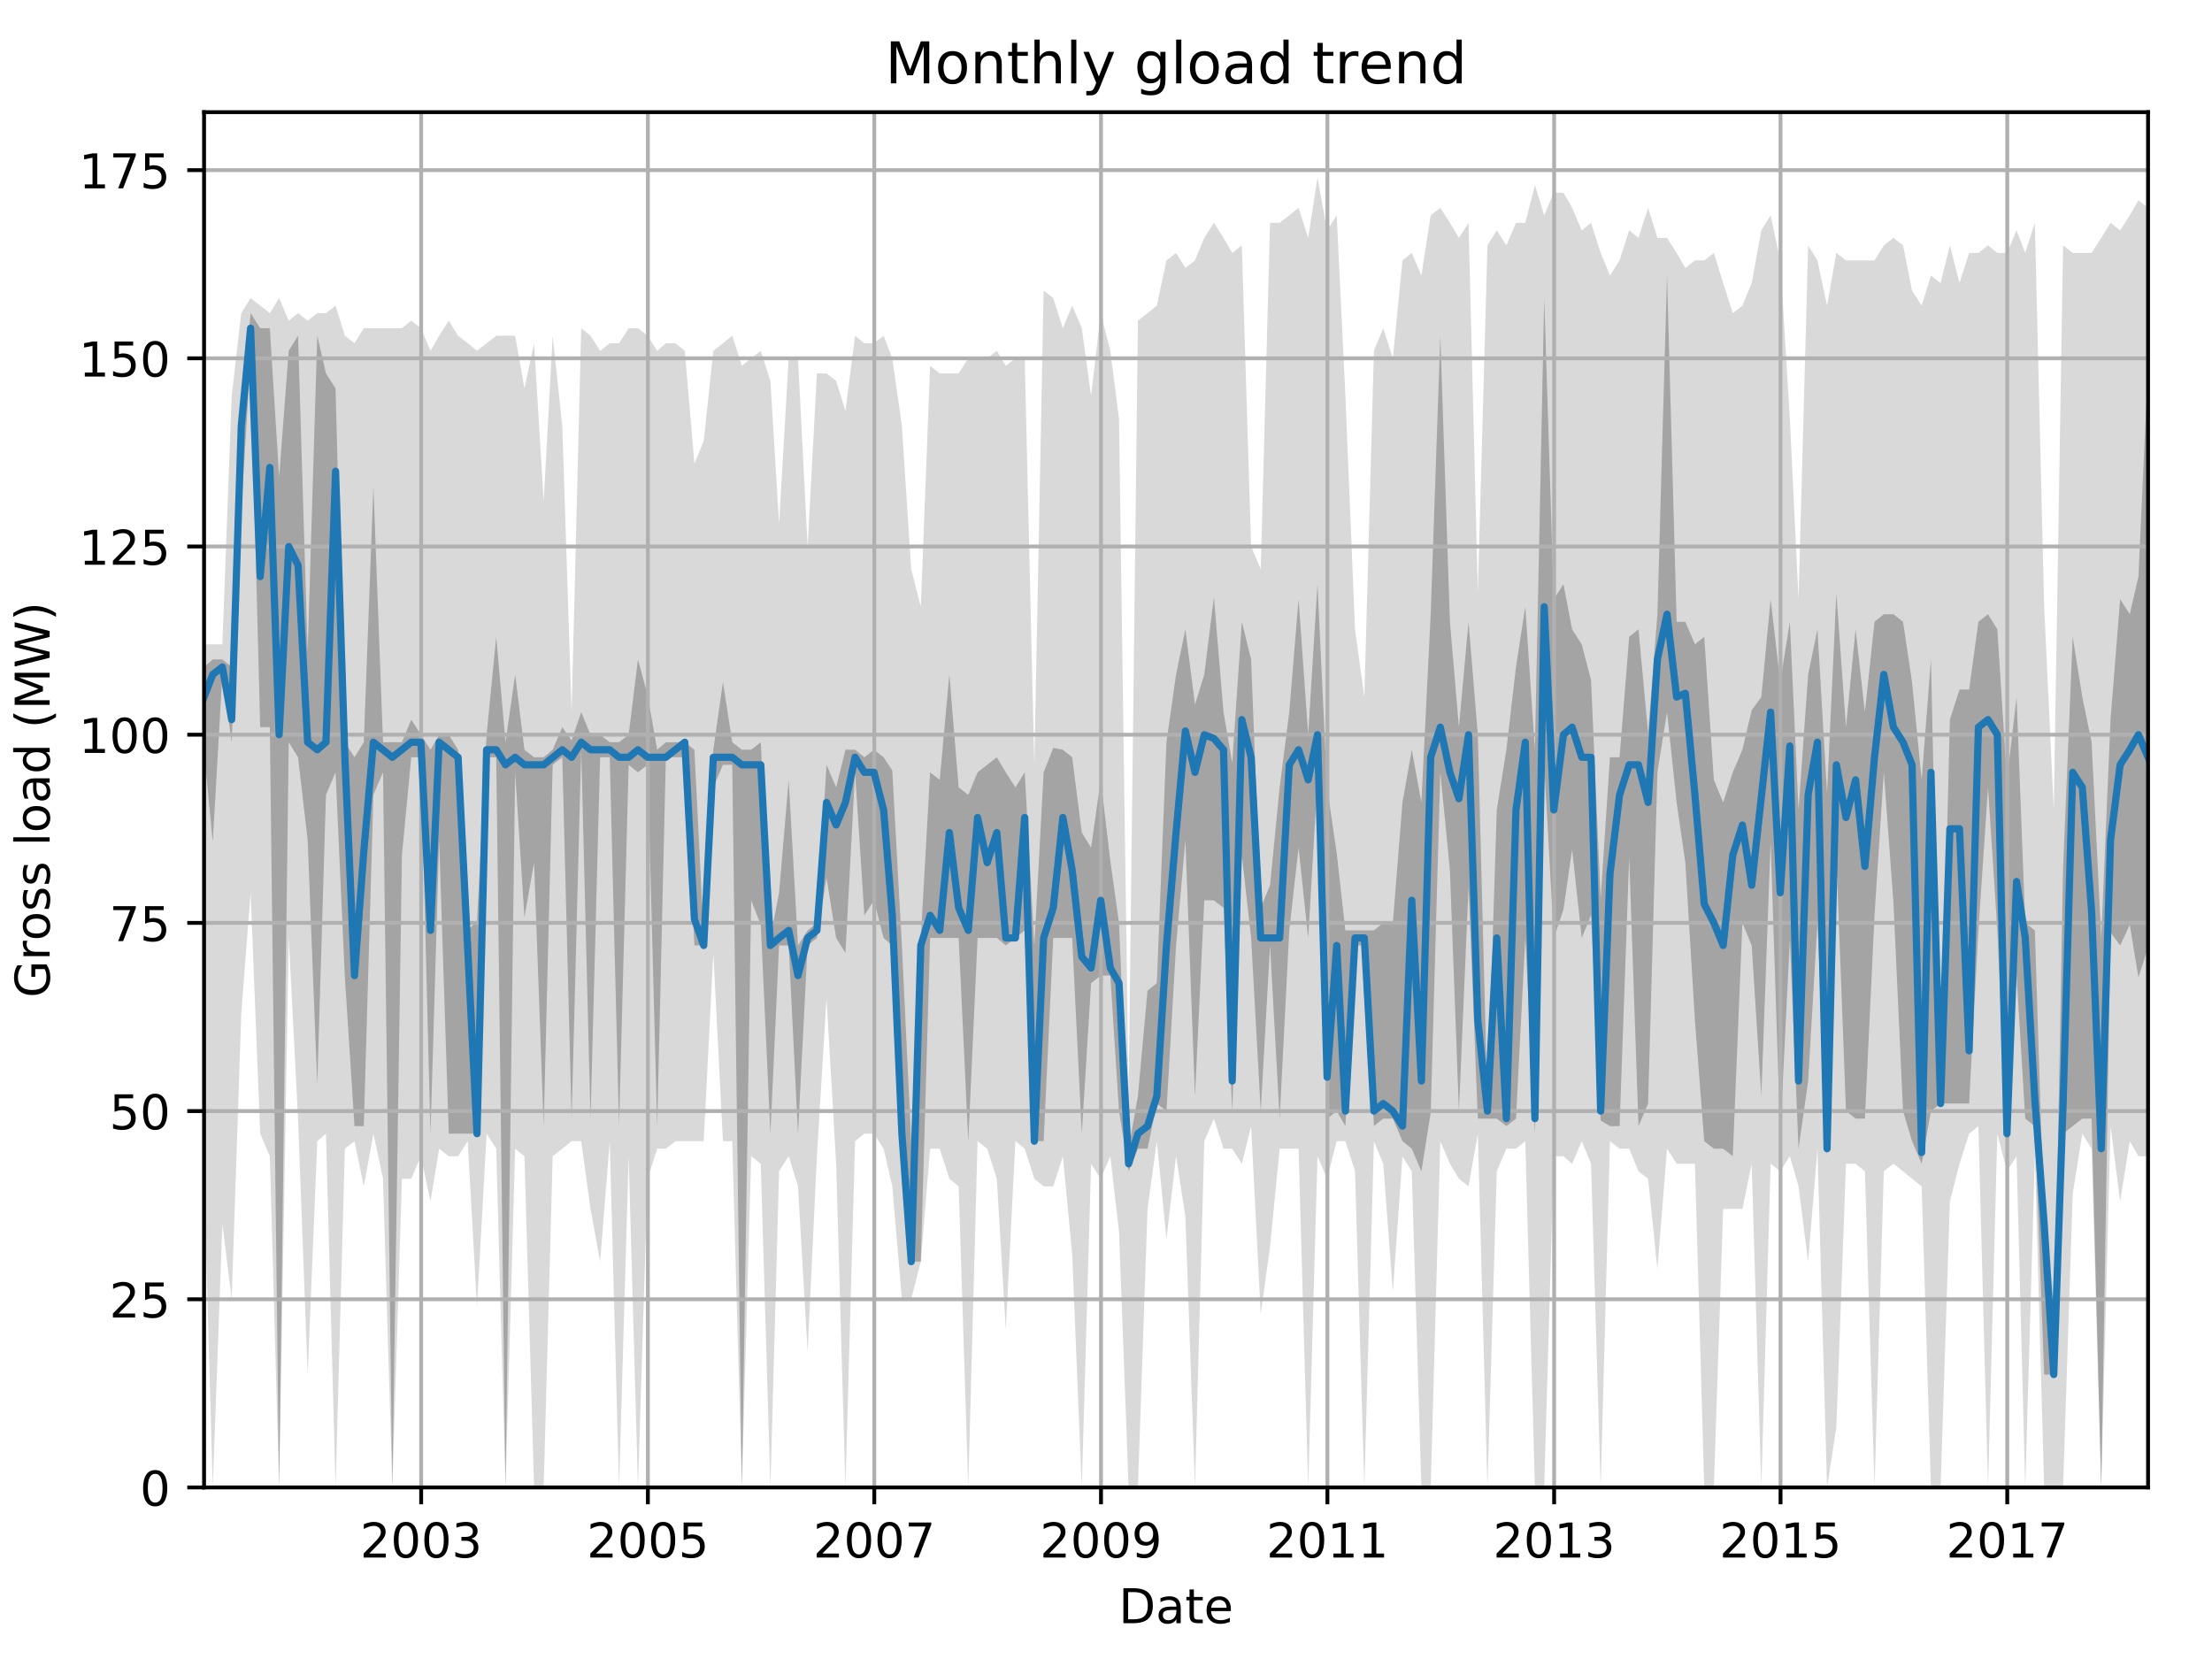 <?xml version="1.0" encoding="utf-8" standalone="no"?>
<!DOCTYPE svg PUBLIC "-//W3C//DTD SVG 1.1//EN"
  "http://www.w3.org/Graphics/SVG/1.1/DTD/svg11.dtd">
<!-- Created with matplotlib (http://matplotlib.org/) -->
<svg height="345.6pt" version="1.1" viewBox="0 0 460.8 345.6" width="460.8pt" xmlns="http://www.w3.org/2000/svg" xmlns:xlink="http://www.w3.org/1999/xlink">
 <defs>
  <style type="text/css">
*{stroke-linecap:butt;stroke-linejoin:round;}
  </style>
 </defs>
 <g id="figure_1">
  <g id="patch_1">
   <path d="M 0 345.6 
L 460.8 345.6 
L 460.8 0 
L 0 0 
z
" style="fill:none;"/>
  </g>
  <g id="axes_1">
   <g id="patch_2">
    <path d="M 42.511 309.863 
L 447.48 309.863 
L 447.48 23.365 
L 42.511 23.365 
z
" style="fill:none;"/>
   </g>
   <g id="PolyCollection_1">
    <path clip-path="url(#pa22c6f873c)" d="M 42.511 134.232 
L 42.511 245.57 
L 44.32 309.863 
L 46.323 254.979 
L 48.261 270.66 
L 50.264 211.071 
L 52.203 185.981 
L 54.205 236.161 
L 56.208 240.866 
L 58.147 309.863 
L 60.149 195.39 
L 62.088 233.025 
L 64.091 286.341 
L 66.094 237.729 
L 67.903 236.161 
L 69.905 309.863 
L 71.844 239.297 
L 73.847 237.729 
L 75.785 247.138 
L 77.788 236.161 
L 79.791 245.57 
L 81.729 309.863 
L 83.732 245.57 
L 85.67 245.57 
L 87.673 240.866 
L 89.676 250.274 
L 91.485 239.297 
L 93.488 240.866 
L 95.426 240.866 
L 97.429 237.729 
L 99.367 272.228 
L 101.37 236.161 
L 103.373 239.297 
L 105.311 309.863 
L 107.314 239.297 
L 109.252 240.866 
L 111.255 309.863 
L 113.258 309.863 
L 115.132 240.866 
L 117.135 239.297 
L 119.073 237.729 
L 121.076 237.729 
L 123.014 251.842 
L 125.017 262.819 
L 127.02 237.729 
L 128.958 309.863 
L 130.961 240.866 
L 132.899 309.863 
L 134.902 245.57 
L 136.905 239.297 
L 138.714 239.297 
L 140.717 237.729 
L 142.655 237.729 
L 144.658 237.729 
L 146.596 237.729 
L 148.599 198.526 
L 150.602 237.729 
L 152.54 237.729 
L 154.543 309.863 
L 156.481 240.866 
L 158.484 242.434 
L 160.487 309.863 
L 162.296 244.002 
L 164.299 240.866 
L 166.237 247.138 
L 168.24 281.637 
L 170.178 240.866 
L 172.181 207.935 
L 174.184 242.434 
L 176.123 309.863 
L 178.125 237.729 
L 180.064 236.161 
L 182.067 236.161 
L 184.069 239.297 
L 185.878 247.138 
L 187.881 270.66 
L 189.82 270.66 
L 191.822 262.819 
L 193.761 239.297 
L 195.764 239.297 
L 197.767 245.57 
L 199.705 247.138 
L 201.708 309.863 
L 203.646 237.729 
L 205.649 239.297 
L 207.652 245.57 
L 209.525 276.933 
L 211.528 237.729 
L 213.466 239.297 
L 215.469 245.57 
L 217.408 247.138 
L 219.41 247.138 
L 221.413 240.866 
L 223.352 261.251 
L 225.355 309.863 
L 227.293 242.434 
L 229.296 245.57 
L 231.299 240.866 
L 233.108 256.547 
L 235.11 309.863 
L 237.049 309.863 
L 239.052 251.842 
L 240.99 237.729 
L 242.993 258.115 
L 244.996 240.866 
L 246.934 253.411 
L 248.937 309.863 
L 250.875 237.729 
L 252.878 233.025 
L 254.881 239.297 
L 256.69 239.297 
L 258.693 242.434 
L 260.631 234.593 
L 262.634 273.796 
L 264.572 259.683 
L 266.575 239.297 
L 268.578 239.297 
L 270.516 239.297 
L 272.519 309.863 
L 274.457 240.866 
L 276.46 245.57 
L 278.463 237.729 
L 280.272 237.729 
L 282.275 244.002 
L 284.213 309.863 
L 286.216 237.729 
L 288.154 242.434 
L 290.157 269.092 
L 292.16 240.866 
L 294.098 244.002 
L 296.101 309.863 
L 298.04 309.863 
L 300.042 237.729 
L 302.045 242.434 
L 303.919 245.57 
L 305.922 247.138 
L 307.86 236.161 
L 309.863 309.863 
L 311.801 244.002 
L 313.804 239.297 
L 315.807 239.297 
L 317.745 237.729 
L 319.748 309.863 
L 321.686 309.863 
L 323.689 240.866 
L 325.692 240.866 
L 327.501 242.434 
L 329.504 237.729 
L 331.442 242.434 
L 333.445 309.863 
L 335.384 237.729 
L 337.386 239.297 
L 339.389 239.297 
L 341.328 244.002 
L 343.33 245.57 
L 345.269 264.388 
L 347.272 239.297 
L 349.274 242.434 
L 351.083 242.434 
L 353.086 242.434 
L 355.025 309.863 
L 357.028 309.863 
L 358.966 251.842 
L 360.969 251.842 
L 362.972 251.842 
L 364.91 242.434 
L 366.913 309.863 
L 368.851 242.434 
L 370.854 244.002 
L 372.857 240.866 
L 374.666 247.138 
L 376.669 262.819 
L 378.607 239.297 
L 380.61 309.863 
L 382.548 297.318 
L 384.551 242.434 
L 386.554 242.434 
L 388.492 244.002 
L 390.495 309.863 
L 392.433 244.002 
L 394.436 242.434 
L 396.439 244.002 
L 398.313 245.57 
L 400.315 247.138 
L 402.254 309.863 
L 404.257 309.863 
L 406.195 250.274 
L 408.198 242.434 
L 410.201 236.161 
L 412.139 234.593 
L 414.142 309.863 
L 416.08 236.161 
L 418.083 244.002 
L 420.086 240.866 
L 421.895 309.863 
L 423.898 240.866 
L 425.836 309.863 
L 427.839 309.863 
L 429.777 309.863 
L 431.78 248.706 
L 433.783 236.161 
L 435.721 239.297 
L 437.724 309.863 
L 439.662 234.593 
L 441.665 250.274 
L 443.668 237.729 
L 445.477 240.866 
L 447.48 240.866 
L 447.48 43.28 
L 447.48 43.28 
L 445.477 41.712 
L 443.668 44.849 
L 441.665 47.985 
L 439.662 46.417 
L 437.724 49.553 
L 435.721 52.689 
L 433.783 52.689 
L 431.78 52.689 
L 429.777 51.121 
L 427.839 168.731 
L 425.836 126.392 
L 423.898 46.417 
L 421.895 52.689 
L 420.086 47.985 
L 418.083 52.689 
L 416.08 52.689 
L 414.142 51.121 
L 412.139 52.689 
L 410.201 52.689 
L 408.198 58.962 
L 406.195 51.121 
L 404.257 58.962 
L 402.254 57.394 
L 400.315 63.666 
L 398.313 60.53 
L 396.439 51.121 
L 394.436 49.553 
L 392.433 51.121 
L 390.495 54.257 
L 388.492 54.257 
L 386.554 54.257 
L 384.551 54.257 
L 382.548 52.689 
L 380.61 63.666 
L 378.607 54.257 
L 376.669 51.121 
L 374.666 124.823 
L 372.857 87.188 
L 370.854 54.257 
L 368.851 44.849 
L 366.913 47.985 
L 364.91 58.962 
L 362.972 63.666 
L 360.969 65.234 
L 358.966 58.962 
L 357.028 52.689 
L 355.025 54.257 
L 353.086 54.257 
L 351.083 55.825 
L 349.274 52.689 
L 347.272 49.553 
L 345.269 49.553 
L 343.33 43.28 
L 341.328 49.553 
L 339.389 47.985 
L 337.386 54.257 
L 335.384 57.394 
L 333.445 52.689 
L 331.442 46.417 
L 329.504 47.985 
L 327.501 43.28 
L 325.692 40.144 
L 323.689 40.144 
L 321.686 44.849 
L 319.748 38.576 
L 317.745 46.417 
L 315.807 46.417 
L 313.804 51.121 
L 311.801 47.985 
L 309.863 51.121 
L 307.86 123.255 
L 305.922 46.417 
L 303.919 49.553 
L 302.045 46.417 
L 300.042 43.28 
L 298.04 44.849 
L 296.101 57.394 
L 294.098 52.689 
L 292.16 54.257 
L 290.157 74.643 
L 288.154 68.371 
L 286.216 73.075 
L 284.213 145.209 
L 282.275 131.096 
L 280.272 82.484 
L 278.463 44.849 
L 276.46 47.985 
L 274.457 37.008 
L 272.519 49.553 
L 270.516 43.28 
L 268.578 44.849 
L 266.575 46.417 
L 264.572 46.417 
L 262.634 118.551 
L 260.631 113.846 
L 258.693 51.121 
L 256.69 52.689 
L 254.881 49.553 
L 252.878 46.417 
L 250.875 49.553 
L 248.937 54.257 
L 246.934 55.825 
L 244.996 52.689 
L 242.993 54.257 
L 240.99 63.666 
L 239.052 65.234 
L 237.049 66.802 
L 235.11 228.32 
L 233.108 87.188 
L 231.299 73.075 
L 229.296 65.234 
L 227.293 82.484 
L 225.355 68.371 
L 223.352 63.666 
L 221.413 68.371 
L 219.41 62.098 
L 217.408 60.53 
L 215.469 159.322 
L 213.466 74.643 
L 211.528 74.643 
L 209.525 76.211 
L 207.652 73.075 
L 205.649 74.643 
L 203.646 74.643 
L 201.708 74.643 
L 199.705 77.779 
L 197.767 77.779 
L 195.764 77.779 
L 193.761 76.211 
L 191.822 126.392 
L 189.82 118.551 
L 187.881 88.756 
L 185.878 74.643 
L 184.069 69.939 
L 182.067 71.507 
L 180.064 71.507 
L 178.125 69.939 
L 176.123 85.62 
L 174.184 79.348 
L 172.181 77.779 
L 170.178 77.779 
L 168.24 113.846 
L 166.237 74.643 
L 164.299 74.643 
L 162.296 109.142 
L 160.487 79.348 
L 158.484 73.075 
L 156.481 74.643 
L 154.543 76.211 
L 152.54 69.939 
L 150.602 71.507 
L 148.599 73.075 
L 146.596 91.893 
L 144.658 96.597 
L 142.655 73.075 
L 140.717 71.507 
L 138.714 71.507 
L 136.905 73.075 
L 134.902 69.939 
L 132.899 68.371 
L 130.961 68.371 
L 128.958 71.507 
L 127.02 71.507 
L 125.017 73.075 
L 123.014 69.939 
L 121.076 68.371 
L 119.073 148.345 
L 117.135 88.756 
L 115.132 69.939 
L 113.258 104.438 
L 111.255 71.507 
L 109.252 80.916 
L 107.314 69.939 
L 105.311 69.939 
L 103.373 69.939 
L 101.37 71.507 
L 99.367 73.075 
L 97.429 71.507 
L 95.426 69.939 
L 93.488 66.802 
L 91.485 69.939 
L 89.676 73.075 
L 87.673 68.371 
L 85.67 66.802 
L 83.732 68.371 
L 81.729 68.371 
L 79.791 68.371 
L 77.788 68.371 
L 75.785 68.371 
L 73.847 71.507 
L 71.844 69.939 
L 69.905 63.666 
L 67.903 65.234 
L 66.094 65.234 
L 64.091 66.802 
L 62.088 65.234 
L 60.149 66.802 
L 58.147 62.098 
L 56.208 65.234 
L 54.205 63.666 
L 52.203 62.098 
L 50.264 65.234 
L 48.261 82.484 
L 46.323 134.232 
L 44.32 134.232 
L 42.511 134.232 
z
" style="fill:#808080;fill-opacity:0.3;"/>
   </g>
   <g id="PolyCollection_2">
    <path clip-path="url(#pa22c6f873c)" d="M 42.511 138.937 
L 42.511 156.578 
L 44.32 175.396 
L 46.323 140.505 
L 48.261 154.618 
L 50.264 106.006 
L 52.203 74.643 
L 54.205 151.482 
L 56.208 151.482 
L 58.147 309.863 
L 60.149 154.618 
L 62.088 157.754 
L 64.091 175.004 
L 66.094 225.968 
L 67.903 165.595 
L 69.905 160.891 
L 71.844 203.622 
L 73.847 234.593 
L 75.785 234.593 
L 77.788 165.595 
L 79.791 160.891 
L 81.729 309.863 
L 83.732 178.14 
L 85.67 157.754 
L 87.673 157.754 
L 89.676 236.161 
L 91.485 175.004 
L 93.488 236.161 
L 95.426 236.161 
L 97.429 236.161 
L 99.367 236.161 
L 101.37 157.754 
L 103.373 157.754 
L 105.311 309.863 
L 107.314 160.891 
L 109.252 191.077 
L 111.255 179.708 
L 113.258 234.593 
L 115.132 159.322 
L 117.135 157.754 
L 119.073 233.025 
L 121.076 156.186 
L 123.014 233.025 
L 125.017 157.754 
L 127.02 157.754 
L 128.958 234.593 
L 130.961 159.322 
L 132.899 160.891 
L 134.902 159.322 
L 136.905 234.593 
L 138.714 157.754 
L 140.717 157.754 
L 142.655 157.754 
L 144.658 196.958 
L 146.596 196.958 
L 148.599 164.027 
L 150.602 159.322 
L 152.54 159.322 
L 154.543 309.863 
L 156.481 187.549 
L 158.484 192.645 
L 160.487 236.161 
L 162.296 196.958 
L 164.299 196.958 
L 166.237 236.161 
L 168.24 196.958 
L 170.178 195.39 
L 172.181 182.844 
L 174.184 195.39 
L 176.123 198.526 
L 178.125 160.891 
L 180.064 190.685 
L 182.067 187.549 
L 184.069 195.39 
L 185.878 196.958 
L 187.881 237.729 
L 189.82 262.819 
L 191.822 262.819 
L 193.761 195.39 
L 195.764 195.39 
L 197.767 195.39 
L 199.705 195.39 
L 201.708 237.729 
L 203.646 195.39 
L 205.649 195.39 
L 207.652 195.39 
L 209.525 196.958 
L 211.528 195.39 
L 213.466 193.821 
L 215.469 237.729 
L 217.408 237.729 
L 219.41 195.39 
L 221.413 195.39 
L 223.352 195.39 
L 225.355 236.161 
L 227.293 204.798 
L 229.296 203.23 
L 231.299 203.23 
L 233.108 231.457 
L 235.11 244.002 
L 237.049 239.297 
L 239.052 239.297 
L 240.99 229.889 
L 242.993 231.457 
L 244.996 196.958 
L 246.934 175.004 
L 248.937 228.32 
L 250.875 187.549 
L 252.878 187.549 
L 254.881 189.117 
L 256.69 231.457 
L 258.693 178.14 
L 260.631 195.39 
L 262.634 231.457 
L 264.572 196.958 
L 266.575 233.025 
L 268.578 193.821 
L 270.516 176.572 
L 272.519 195.39 
L 274.457 162.459 
L 276.46 233.025 
L 278.463 231.457 
L 280.272 234.593 
L 282.275 196.958 
L 284.213 196.958 
L 286.216 234.593 
L 288.154 233.025 
L 290.157 233.025 
L 292.16 237.729 
L 294.098 239.297 
L 296.101 244.002 
L 298.04 231.849 
L 300.042 160.891 
L 302.045 181.276 
L 303.919 231.457 
L 305.922 184.805 
L 307.86 233.025 
L 309.863 233.025 
L 311.801 233.025 
L 313.804 234.593 
L 315.807 233.025 
L 317.745 195.39 
L 319.748 236.161 
L 321.686 159.322 
L 323.689 195.39 
L 325.692 189.509 
L 327.501 176.964 
L 329.504 195.39 
L 331.442 190.685 
L 333.445 233.417 
L 335.384 234.593 
L 337.386 234.593 
L 339.389 178.532 
L 341.328 234.593 
L 343.33 229.889 
L 345.269 160.891 
L 347.272 148.345 
L 349.274 167.163 
L 351.083 179.708 
L 353.086 212.639 
L 355.025 237.729 
L 357.028 239.297 
L 358.966 239.297 
L 360.969 240.866 
L 362.972 192.253 
L 364.91 196.958 
L 366.913 228.32 
L 368.851 175.396 
L 370.854 236.161 
L 372.857 195.782 
L 374.666 239.297 
L 376.669 225.184 
L 378.607 192.253 
L 380.61 240.866 
L 382.548 178.532 
L 384.551 231.457 
L 386.554 233.025 
L 388.492 233.025 
L 390.495 190.685 
L 392.433 160.891 
L 394.436 187.941 
L 396.439 231.457 
L 398.313 237.729 
L 400.315 242.434 
L 402.254 231.457 
L 404.257 229.889 
L 406.195 229.889 
L 408.198 229.889 
L 410.201 229.889 
L 412.139 193.821 
L 414.142 164.027 
L 416.08 193.821 
L 418.083 239.297 
L 420.086 203.23 
L 421.895 233.025 
L 423.898 234.593 
L 425.836 286.341 
L 427.839 286.341 
L 429.777 236.161 
L 431.78 234.593 
L 433.783 233.025 
L 435.721 233.025 
L 437.724 309.863 
L 439.662 194.213 
L 441.665 196.958 
L 443.668 192.645 
L 445.477 203.622 
L 447.48 197.35 
L 447.48 76.211 
L 447.48 76.211 
L 445.477 120.119 
L 443.668 127.96 
L 441.665 124.823 
L 439.662 149.914 
L 437.724 195.39 
L 435.721 154.618 
L 433.783 145.209 
L 431.78 132.664 
L 429.777 180.884 
L 427.839 286.341 
L 425.836 254.979 
L 423.898 193.821 
L 421.895 192.253 
L 420.086 145.209 
L 418.083 162.459 
L 416.08 131.096 
L 414.142 127.96 
L 412.139 129.528 
L 410.201 143.641 
L 408.198 143.641 
L 406.195 149.914 
L 404.257 228.32 
L 402.254 137.369 
L 400.315 162.459 
L 398.313 142.073 
L 396.439 129.528 
L 394.436 127.96 
L 392.433 127.96 
L 390.495 129.528 
L 388.492 148.345 
L 386.554 131.096 
L 384.551 151.482 
L 382.548 123.647 
L 380.61 165.203 
L 378.607 131.096 
L 376.669 140.505 
L 374.666 168.731 
L 372.857 129.528 
L 370.854 142.073 
L 368.851 124.823 
L 366.913 145.209 
L 364.91 147.953 
L 362.972 156.186 
L 360.969 160.891 
L 358.966 167.163 
L 357.028 162.459 
L 355.025 132.664 
L 353.086 134.232 
L 351.083 129.528 
L 349.274 129.528 
L 347.272 57.394 
L 345.269 127.96 
L 343.33 152.658 
L 341.328 131.096 
L 339.389 132.664 
L 337.386 157.754 
L 335.384 157.754 
L 333.445 187.157 
L 331.442 141.681 
L 329.504 134.232 
L 327.501 131.096 
L 325.692 121.687 
L 323.689 124.823 
L 321.686 62.098 
L 319.748 156.186 
L 317.745 126.392 
L 315.807 138.937 
L 313.804 156.186 
L 311.801 168.731 
L 309.863 229.889 
L 307.86 153.05 
L 305.922 129.528 
L 303.919 151.482 
L 302.045 129.528 
L 300.042 69.939 
L 298.04 127.96 
L 296.101 167.163 
L 294.098 156.186 
L 292.16 167.163 
L 290.157 192.253 
L 288.154 192.253 
L 286.216 193.821 
L 284.213 193.821 
L 282.275 193.821 
L 280.272 193.821 
L 278.463 177.748 
L 276.46 164.027 
L 274.457 121.687 
L 272.519 153.05 
L 270.516 124.823 
L 268.578 148.345 
L 266.575 164.027 
L 264.572 184.413 
L 262.634 189.117 
L 260.631 137.369 
L 258.693 129.528 
L 256.69 158.93 
L 254.881 148.345 
L 252.878 124.431 
L 250.875 140.505 
L 248.937 146.777 
L 246.934 131.096 
L 244.996 140.505 
L 242.993 154.618 
L 240.99 204.798 
L 239.052 206.367 
L 237.049 228.32 
L 235.11 239.297 
L 233.108 192.253 
L 231.299 179.316 
L 229.296 162.459 
L 227.293 176.572 
L 225.355 173.436 
L 223.352 157.754 
L 221.413 156.186 
L 219.41 155.794 
L 217.408 160.891 
L 215.469 196.958 
L 213.466 160.891 
L 211.528 164.027 
L 209.525 160.891 
L 207.652 157.754 
L 205.649 159.322 
L 203.646 160.891 
L 201.708 165.595 
L 199.705 164.027 
L 197.767 140.505 
L 195.764 162.459 
L 193.761 160.891 
L 191.822 195.39 
L 189.82 237.729 
L 187.881 196.958 
L 185.878 160.499 
L 184.069 157.754 
L 182.067 156.186 
L 180.064 157.754 
L 178.125 156.186 
L 176.123 156.186 
L 174.184 164.027 
L 172.181 159.322 
L 170.178 192.253 
L 168.24 193.821 
L 166.237 196.958 
L 164.299 162.459 
L 162.296 185.981 
L 160.487 195.39 
L 158.484 154.618 
L 156.481 156.186 
L 154.543 156.186 
L 152.54 154.618 
L 150.602 142.073 
L 148.599 156.186 
L 146.596 194.998 
L 144.658 156.186 
L 142.655 154.618 
L 140.717 154.618 
L 138.714 154.618 
L 136.905 156.186 
L 134.902 144.817 
L 132.899 137.369 
L 130.961 153.05 
L 128.958 154.618 
L 127.02 154.618 
L 125.017 153.05 
L 123.014 153.05 
L 121.076 148.345 
L 119.073 154.226 
L 117.135 151.482 
L 115.132 156.186 
L 113.258 157.754 
L 111.255 157.754 
L 109.252 156.186 
L 107.314 140.505 
L 105.311 154.618 
L 103.373 132.664 
L 101.37 153.05 
L 99.367 191.861 
L 97.429 193.821 
L 95.426 156.186 
L 93.488 153.05 
L 91.485 153.05 
L 89.676 156.186 
L 87.673 153.05 
L 85.67 149.914 
L 83.732 154.618 
L 81.729 154.618 
L 79.791 154.618 
L 77.788 101.301 
L 75.785 154.618 
L 73.847 157.754 
L 71.844 154.618 
L 69.905 80.916 
L 67.903 77.779 
L 66.094 69.939 
L 64.091 135.8 
L 62.088 69.939 
L 60.149 73.075 
L 58.147 99.341 
L 56.208 68.371 
L 54.205 68.371 
L 52.203 65.234 
L 50.264 87.188 
L 48.261 138.937 
L 46.323 137.369 
L 44.32 137.369 
L 42.511 138.937 
z
" style="fill:#808080;fill-opacity:0.6;"/>
   </g>
   <g id="matplotlib.axis_1">
    <g id="xtick_1">
     <g id="line2d_1">
      <path clip-path="url(#pa22c6f873c)" d="M 87.737 309.863 
L 87.737 23.365 
" style="fill:none;stroke:#b0b0b0;stroke-linecap:square;stroke-width:0.8;"/>
     </g>
     <g id="line2d_2">
      <defs>
       <path d="M 0 0 
L 0 3.5 
" id="m5cb0ce11b6" style="stroke:#000000;stroke-width:0.8;"/>
      </defs>
      <g>
       <use style="stroke:#000000;stroke-width:0.8;" x="87.737" xlink:href="#m5cb0ce11b6" y="309.863"/>
      </g>
     </g>
     <g id="text_1">
      <!-- 2003 -->
      <defs>
       <path d="M 19.188 8.297 
L 53.609 8.297 
L 53.609 0 
L 7.328 0 
L 7.328 8.297 
Q 12.938 14.109 22.625 23.891 
Q 32.328 33.688 34.812 36.531 
Q 39.547 41.844 41.422 45.531 
Q 43.312 49.219 43.312 52.781 
Q 43.312 58.594 39.234 62.25 
Q 35.156 65.922 28.609 65.922 
Q 23.969 65.922 18.812 64.312 
Q 13.672 62.703 7.812 59.422 
L 7.812 69.391 
Q 13.766 71.781 18.938 73 
Q 24.125 74.219 28.422 74.219 
Q 39.75 74.219 46.484 68.547 
Q 53.219 62.891 53.219 53.422 
Q 53.219 48.922 51.531 44.891 
Q 49.859 40.875 45.406 35.406 
Q 44.188 33.984 37.641 27.219 
Q 31.109 20.453 19.188 8.297 
z
" id="DejaVuSans-32"/>
       <path d="M 31.781 66.406 
Q 24.172 66.406 20.328 58.906 
Q 16.5 51.422 16.5 36.375 
Q 16.5 21.391 20.328 13.891 
Q 24.172 6.391 31.781 6.391 
Q 39.453 6.391 43.281 13.891 
Q 47.125 21.391 47.125 36.375 
Q 47.125 51.422 43.281 58.906 
Q 39.453 66.406 31.781 66.406 
z
M 31.781 74.219 
Q 44.047 74.219 50.516 64.516 
Q 56.984 54.828 56.984 36.375 
Q 56.984 17.969 50.516 8.266 
Q 44.047 -1.422 31.781 -1.422 
Q 19.531 -1.422 13.062 8.266 
Q 6.594 17.969 6.594 36.375 
Q 6.594 54.828 13.062 64.516 
Q 19.531 74.219 31.781 74.219 
z
" id="DejaVuSans-30"/>
       <path d="M 40.578 39.312 
Q 47.656 37.797 51.625 33 
Q 55.609 28.219 55.609 21.188 
Q 55.609 10.406 48.188 4.484 
Q 40.766 -1.422 27.094 -1.422 
Q 22.516 -1.422 17.656 -0.516 
Q 12.797 0.391 7.625 2.203 
L 7.625 11.719 
Q 11.719 9.328 16.594 8.109 
Q 21.484 6.891 26.812 6.891 
Q 36.078 6.891 40.938 10.547 
Q 45.797 14.203 45.797 21.188 
Q 45.797 27.641 41.281 31.266 
Q 36.766 34.906 28.719 34.906 
L 20.219 34.906 
L 20.219 43.016 
L 29.109 43.016 
Q 36.375 43.016 40.234 45.922 
Q 44.094 48.828 44.094 54.297 
Q 44.094 59.906 40.109 62.906 
Q 36.141 65.922 28.719 65.922 
Q 24.656 65.922 20.016 65.031 
Q 15.375 64.156 9.812 62.312 
L 9.812 71.094 
Q 15.438 72.656 20.344 73.438 
Q 25.25 74.219 29.594 74.219 
Q 40.828 74.219 47.359 69.109 
Q 53.906 64.016 53.906 55.328 
Q 53.906 49.266 50.438 45.094 
Q 46.969 40.922 40.578 39.312 
z
" id="DejaVuSans-33"/>
      </defs>
      <g transform="translate(75.012 324.462)scale(0.1 -0.1)">
       <use xlink:href="#DejaVuSans-32"/>
       <use x="63.623" xlink:href="#DejaVuSans-30"/>
       <use x="127.246" xlink:href="#DejaVuSans-30"/>
       <use x="190.869" xlink:href="#DejaVuSans-33"/>
      </g>
     </g>
    </g>
    <g id="xtick_2">
     <g id="line2d_3">
      <path clip-path="url(#pa22c6f873c)" d="M 134.967 309.863 
L 134.967 23.365 
" style="fill:none;stroke:#b0b0b0;stroke-linecap:square;stroke-width:0.8;"/>
     </g>
     <g id="line2d_4">
      <g>
       <use style="stroke:#000000;stroke-width:0.8;" x="134.967" xlink:href="#m5cb0ce11b6" y="309.863"/>
      </g>
     </g>
     <g id="text_2">
      <!-- 2005 -->
      <defs>
       <path d="M 10.797 72.906 
L 49.516 72.906 
L 49.516 64.594 
L 19.828 64.594 
L 19.828 46.734 
Q 21.969 47.469 24.109 47.828 
Q 26.266 48.188 28.422 48.188 
Q 40.625 48.188 47.75 41.5 
Q 54.891 34.812 54.891 23.391 
Q 54.891 11.625 47.562 5.094 
Q 40.234 -1.422 26.906 -1.422 
Q 22.312 -1.422 17.547 -0.641 
Q 12.797 0.141 7.719 1.703 
L 7.719 11.625 
Q 12.109 9.234 16.797 8.062 
Q 21.484 6.891 26.703 6.891 
Q 35.156 6.891 40.078 11.328 
Q 45.016 15.766 45.016 23.391 
Q 45.016 31 40.078 35.438 
Q 35.156 39.891 26.703 39.891 
Q 22.75 39.891 18.812 39.016 
Q 14.891 38.141 10.797 36.281 
z
" id="DejaVuSans-35"/>
      </defs>
      <g transform="translate(122.242 324.462)scale(0.1 -0.1)">
       <use xlink:href="#DejaVuSans-32"/>
       <use x="63.623" xlink:href="#DejaVuSans-30"/>
       <use x="127.246" xlink:href="#DejaVuSans-30"/>
       <use x="190.869" xlink:href="#DejaVuSans-35"/>
      </g>
     </g>
    </g>
    <g id="xtick_3">
     <g id="line2d_5">
      <path clip-path="url(#pa22c6f873c)" d="M 182.131 309.863 
L 182.131 23.365 
" style="fill:none;stroke:#b0b0b0;stroke-linecap:square;stroke-width:0.8;"/>
     </g>
     <g id="line2d_6">
      <g>
       <use style="stroke:#000000;stroke-width:0.8;" x="182.131" xlink:href="#m5cb0ce11b6" y="309.863"/>
      </g>
     </g>
     <g id="text_3">
      <!-- 2007 -->
      <defs>
       <path d="M 8.203 72.906 
L 55.078 72.906 
L 55.078 68.703 
L 28.609 0 
L 18.312 0 
L 43.219 64.594 
L 8.203 64.594 
z
" id="DejaVuSans-37"/>
      </defs>
      <g transform="translate(169.406 324.462)scale(0.1 -0.1)">
       <use xlink:href="#DejaVuSans-32"/>
       <use x="63.623" xlink:href="#DejaVuSans-30"/>
       <use x="127.246" xlink:href="#DejaVuSans-30"/>
       <use x="190.869" xlink:href="#DejaVuSans-37"/>
      </g>
     </g>
    </g>
    <g id="xtick_4">
     <g id="line2d_7">
      <path clip-path="url(#pa22c6f873c)" d="M 229.36 309.863 
L 229.36 23.365 
" style="fill:none;stroke:#b0b0b0;stroke-linecap:square;stroke-width:0.8;"/>
     </g>
     <g id="line2d_8">
      <g>
       <use style="stroke:#000000;stroke-width:0.8;" x="229.36" xlink:href="#m5cb0ce11b6" y="309.863"/>
      </g>
     </g>
     <g id="text_4">
      <!-- 2009 -->
      <defs>
       <path d="M 10.984 1.516 
L 10.984 10.5 
Q 14.703 8.734 18.5 7.812 
Q 22.312 6.891 25.984 6.891 
Q 35.75 6.891 40.891 13.453 
Q 46.047 20.016 46.781 33.406 
Q 43.953 29.203 39.594 26.953 
Q 35.25 24.703 29.984 24.703 
Q 19.047 24.703 12.672 31.312 
Q 6.297 37.938 6.297 49.422 
Q 6.297 60.641 12.938 67.422 
Q 19.578 74.219 30.609 74.219 
Q 43.266 74.219 49.922 64.516 
Q 56.594 54.828 56.594 36.375 
Q 56.594 19.141 48.406 8.859 
Q 40.234 -1.422 26.422 -1.422 
Q 22.703 -1.422 18.891 -0.688 
Q 15.094 0.047 10.984 1.516 
z
M 30.609 32.422 
Q 37.25 32.422 41.125 36.953 
Q 45.016 41.5 45.016 49.422 
Q 45.016 57.281 41.125 61.844 
Q 37.25 66.406 30.609 66.406 
Q 23.969 66.406 20.094 61.844 
Q 16.219 57.281 16.219 49.422 
Q 16.219 41.5 20.094 36.953 
Q 23.969 32.422 30.609 32.422 
z
" id="DejaVuSans-39"/>
      </defs>
      <g transform="translate(216.635 324.462)scale(0.1 -0.1)">
       <use xlink:href="#DejaVuSans-32"/>
       <use x="63.623" xlink:href="#DejaVuSans-30"/>
       <use x="127.246" xlink:href="#DejaVuSans-30"/>
       <use x="190.869" xlink:href="#DejaVuSans-39"/>
      </g>
     </g>
    </g>
    <g id="xtick_5">
     <g id="line2d_9">
      <path clip-path="url(#pa22c6f873c)" d="M 276.525 309.863 
L 276.525 23.365 
" style="fill:none;stroke:#b0b0b0;stroke-linecap:square;stroke-width:0.8;"/>
     </g>
     <g id="line2d_10">
      <g>
       <use style="stroke:#000000;stroke-width:0.8;" x="276.525" xlink:href="#m5cb0ce11b6" y="309.863"/>
      </g>
     </g>
     <g id="text_5">
      <!-- 2011 -->
      <defs>
       <path d="M 12.406 8.297 
L 28.516 8.297 
L 28.516 63.922 
L 10.984 60.406 
L 10.984 69.391 
L 28.422 72.906 
L 38.281 72.906 
L 38.281 8.297 
L 54.391 8.297 
L 54.391 0 
L 12.406 0 
z
" id="DejaVuSans-31"/>
      </defs>
      <g transform="translate(263.8 324.462)scale(0.1 -0.1)">
       <use xlink:href="#DejaVuSans-32"/>
       <use x="63.623" xlink:href="#DejaVuSans-30"/>
       <use x="127.246" xlink:href="#DejaVuSans-31"/>
       <use x="190.869" xlink:href="#DejaVuSans-31"/>
      </g>
     </g>
    </g>
    <g id="xtick_6">
     <g id="line2d_11">
      <path clip-path="url(#pa22c6f873c)" d="M 323.754 309.863 
L 323.754 23.365 
" style="fill:none;stroke:#b0b0b0;stroke-linecap:square;stroke-width:0.8;"/>
     </g>
     <g id="line2d_12">
      <g>
       <use style="stroke:#000000;stroke-width:0.8;" x="323.754" xlink:href="#m5cb0ce11b6" y="309.863"/>
      </g>
     </g>
     <g id="text_6">
      <!-- 2013 -->
      <g transform="translate(311.029 324.462)scale(0.1 -0.1)">
       <use xlink:href="#DejaVuSans-32"/>
       <use x="63.623" xlink:href="#DejaVuSans-30"/>
       <use x="127.246" xlink:href="#DejaVuSans-31"/>
       <use x="190.869" xlink:href="#DejaVuSans-33"/>
      </g>
     </g>
    </g>
    <g id="xtick_7">
     <g id="line2d_13">
      <path clip-path="url(#pa22c6f873c)" d="M 370.918 309.863 
L 370.918 23.365 
" style="fill:none;stroke:#b0b0b0;stroke-linecap:square;stroke-width:0.8;"/>
     </g>
     <g id="line2d_14">
      <g>
       <use style="stroke:#000000;stroke-width:0.8;" x="370.918" xlink:href="#m5cb0ce11b6" y="309.863"/>
      </g>
     </g>
     <g id="text_7">
      <!-- 2015 -->
      <g transform="translate(358.193 324.462)scale(0.1 -0.1)">
       <use xlink:href="#DejaVuSans-32"/>
       <use x="63.623" xlink:href="#DejaVuSans-30"/>
       <use x="127.246" xlink:href="#DejaVuSans-31"/>
       <use x="190.869" xlink:href="#DejaVuSans-35"/>
      </g>
     </g>
    </g>
    <g id="xtick_8">
     <g id="line2d_15">
      <path clip-path="url(#pa22c6f873c)" d="M 418.148 309.863 
L 418.148 23.365 
" style="fill:none;stroke:#b0b0b0;stroke-linecap:square;stroke-width:0.8;"/>
     </g>
     <g id="line2d_16">
      <g>
       <use style="stroke:#000000;stroke-width:0.8;" x="418.148" xlink:href="#m5cb0ce11b6" y="309.863"/>
      </g>
     </g>
     <g id="text_8">
      <!-- 2017 -->
      <g transform="translate(405.423 324.462)scale(0.1 -0.1)">
       <use xlink:href="#DejaVuSans-32"/>
       <use x="63.623" xlink:href="#DejaVuSans-30"/>
       <use x="127.246" xlink:href="#DejaVuSans-31"/>
       <use x="190.869" xlink:href="#DejaVuSans-37"/>
      </g>
     </g>
    </g>
    <g id="text_9">
     <!-- Date -->
     <defs>
      <path d="M 19.672 64.797 
L 19.672 8.109 
L 31.594 8.109 
Q 46.688 8.109 53.688 14.938 
Q 60.688 21.781 60.688 36.531 
Q 60.688 51.172 53.688 57.984 
Q 46.688 64.797 31.594 64.797 
z
M 9.812 72.906 
L 30.078 72.906 
Q 51.266 72.906 61.172 64.094 
Q 71.094 55.281 71.094 36.531 
Q 71.094 17.672 61.125 8.828 
Q 51.172 0 30.078 0 
L 9.812 0 
z
" id="DejaVuSans-44"/>
      <path d="M 34.281 27.484 
Q 23.391 27.484 19.188 25 
Q 14.984 22.516 14.984 16.5 
Q 14.984 11.719 18.141 8.906 
Q 21.297 6.109 26.703 6.109 
Q 34.188 6.109 38.703 11.406 
Q 43.219 16.703 43.219 25.484 
L 43.219 27.484 
z
M 52.203 31.203 
L 52.203 0 
L 43.219 0 
L 43.219 8.297 
Q 40.141 3.328 35.547 0.953 
Q 30.953 -1.422 24.312 -1.422 
Q 15.922 -1.422 10.953 3.297 
Q 6 8.016 6 15.922 
Q 6 25.141 12.172 29.828 
Q 18.359 34.516 30.609 34.516 
L 43.219 34.516 
L 43.219 35.406 
Q 43.219 41.609 39.141 45 
Q 35.062 48.391 27.688 48.391 
Q 23 48.391 18.547 47.266 
Q 14.109 46.141 10.016 43.891 
L 10.016 52.203 
Q 14.938 54.109 19.578 55.047 
Q 24.219 56 28.609 56 
Q 40.484 56 46.344 49.844 
Q 52.203 43.703 52.203 31.203 
z
" id="DejaVuSans-61"/>
      <path d="M 18.312 70.219 
L 18.312 54.688 
L 36.812 54.688 
L 36.812 47.703 
L 18.312 47.703 
L 18.312 18.016 
Q 18.312 11.328 20.141 9.422 
Q 21.969 7.516 27.594 7.516 
L 36.812 7.516 
L 36.812 0 
L 27.594 0 
Q 17.188 0 13.234 3.875 
Q 9.281 7.766 9.281 18.016 
L 9.281 47.703 
L 2.688 47.703 
L 2.688 54.688 
L 9.281 54.688 
L 9.281 70.219 
z
" id="DejaVuSans-74"/>
      <path d="M 56.203 29.594 
L 56.203 25.203 
L 14.891 25.203 
Q 15.484 15.922 20.484 11.062 
Q 25.484 6.203 34.422 6.203 
Q 39.594 6.203 44.453 7.469 
Q 49.312 8.734 54.109 11.281 
L 54.109 2.781 
Q 49.266 0.734 44.188 -0.344 
Q 39.109 -1.422 33.891 -1.422 
Q 20.797 -1.422 13.156 6.188 
Q 5.516 13.812 5.516 26.812 
Q 5.516 40.234 12.766 48.109 
Q 20.016 56 32.328 56 
Q 43.359 56 49.781 48.891 
Q 56.203 41.797 56.203 29.594 
z
M 47.219 32.234 
Q 47.125 39.594 43.094 43.984 
Q 39.062 48.391 32.422 48.391 
Q 24.906 48.391 20.391 44.141 
Q 15.875 39.891 15.188 32.172 
z
" id="DejaVuSans-65"/>
     </defs>
     <g transform="translate(233.045 338.14)scale(0.1 -0.1)">
      <use xlink:href="#DejaVuSans-44"/>
      <use x="77.002" xlink:href="#DejaVuSans-61"/>
      <use x="138.281" xlink:href="#DejaVuSans-74"/>
      <use x="177.49" xlink:href="#DejaVuSans-65"/>
     </g>
    </g>
   </g>
   <g id="matplotlib.axis_2">
    <g id="ytick_1">
     <g id="line2d_17">
      <path clip-path="url(#pa22c6f873c)" d="M 42.511 309.863 
L 447.48 309.863 
" style="fill:none;stroke:#b0b0b0;stroke-linecap:square;stroke-width:0.8;"/>
     </g>
     <g id="line2d_18">
      <defs>
       <path d="M 0 0 
L -3.5 0 
" id="m302b35bd9f" style="stroke:#000000;stroke-width:0.8;"/>
      </defs>
      <g>
       <use style="stroke:#000000;stroke-width:0.8;" x="42.511" xlink:href="#m302b35bd9f" y="309.863"/>
      </g>
     </g>
     <g id="text_10">
      <!-- 0 -->
      <g transform="translate(29.149 313.663)scale(0.1 -0.1)">
       <use xlink:href="#DejaVuSans-30"/>
      </g>
     </g>
    </g>
    <g id="ytick_2">
     <g id="line2d_19">
      <path clip-path="url(#pa22c6f873c)" d="M 42.511 270.66 
L 447.48 270.66 
" style="fill:none;stroke:#b0b0b0;stroke-linecap:square;stroke-width:0.8;"/>
     </g>
     <g id="line2d_20">
      <g>
       <use style="stroke:#000000;stroke-width:0.8;" x="42.511" xlink:href="#m302b35bd9f" y="270.66"/>
      </g>
     </g>
     <g id="text_11">
      <!-- 25 -->
      <g transform="translate(22.786 274.459)scale(0.1 -0.1)">
       <use xlink:href="#DejaVuSans-32"/>
       <use x="63.623" xlink:href="#DejaVuSans-35"/>
      </g>
     </g>
    </g>
    <g id="ytick_3">
     <g id="line2d_21">
      <path clip-path="url(#pa22c6f873c)" d="M 42.511 231.457 
L 447.48 231.457 
" style="fill:none;stroke:#b0b0b0;stroke-linecap:square;stroke-width:0.8;"/>
     </g>
     <g id="line2d_22">
      <g>
       <use style="stroke:#000000;stroke-width:0.8;" x="42.511" xlink:href="#m302b35bd9f" y="231.457"/>
      </g>
     </g>
     <g id="text_12">
      <!-- 50 -->
      <g transform="translate(22.786 235.256)scale(0.1 -0.1)">
       <use xlink:href="#DejaVuSans-35"/>
       <use x="63.623" xlink:href="#DejaVuSans-30"/>
      </g>
     </g>
    </g>
    <g id="ytick_4">
     <g id="line2d_23">
      <path clip-path="url(#pa22c6f873c)" d="M 42.511 192.253 
L 447.48 192.253 
" style="fill:none;stroke:#b0b0b0;stroke-linecap:square;stroke-width:0.8;"/>
     </g>
     <g id="line2d_24">
      <g>
       <use style="stroke:#000000;stroke-width:0.8;" x="42.511" xlink:href="#m302b35bd9f" y="192.253"/>
      </g>
     </g>
     <g id="text_13">
      <!-- 75 -->
      <g transform="translate(22.786 196.053)scale(0.1 -0.1)">
       <use xlink:href="#DejaVuSans-37"/>
       <use x="63.623" xlink:href="#DejaVuSans-35"/>
      </g>
     </g>
    </g>
    <g id="ytick_5">
     <g id="line2d_25">
      <path clip-path="url(#pa22c6f873c)" d="M 42.511 153.05 
L 447.48 153.05 
" style="fill:none;stroke:#b0b0b0;stroke-linecap:square;stroke-width:0.8;"/>
     </g>
     <g id="line2d_26">
      <g>
       <use style="stroke:#000000;stroke-width:0.8;" x="42.511" xlink:href="#m302b35bd9f" y="153.05"/>
      </g>
     </g>
     <g id="text_14">
      <!-- 100 -->
      <g transform="translate(16.424 156.849)scale(0.1 -0.1)">
       <use xlink:href="#DejaVuSans-31"/>
       <use x="63.623" xlink:href="#DejaVuSans-30"/>
       <use x="127.246" xlink:href="#DejaVuSans-30"/>
      </g>
     </g>
    </g>
    <g id="ytick_6">
     <g id="line2d_27">
      <path clip-path="url(#pa22c6f873c)" d="M 42.511 113.846 
L 447.48 113.846 
" style="fill:none;stroke:#b0b0b0;stroke-linecap:square;stroke-width:0.8;"/>
     </g>
     <g id="line2d_28">
      <g>
       <use style="stroke:#000000;stroke-width:0.8;" x="42.511" xlink:href="#m302b35bd9f" y="113.846"/>
      </g>
     </g>
     <g id="text_15">
      <!-- 125 -->
      <g transform="translate(16.424 117.646)scale(0.1 -0.1)">
       <use xlink:href="#DejaVuSans-31"/>
       <use x="63.623" xlink:href="#DejaVuSans-32"/>
       <use x="127.246" xlink:href="#DejaVuSans-35"/>
      </g>
     </g>
    </g>
    <g id="ytick_7">
     <g id="line2d_29">
      <path clip-path="url(#pa22c6f873c)" d="M 42.511 74.643 
L 447.48 74.643 
" style="fill:none;stroke:#b0b0b0;stroke-linecap:square;stroke-width:0.8;"/>
     </g>
     <g id="line2d_30">
      <g>
       <use style="stroke:#000000;stroke-width:0.8;" x="42.511" xlink:href="#m302b35bd9f" y="74.643"/>
      </g>
     </g>
     <g id="text_16">
      <!-- 150 -->
      <g transform="translate(16.424 78.442)scale(0.1 -0.1)">
       <use xlink:href="#DejaVuSans-31"/>
       <use x="63.623" xlink:href="#DejaVuSans-35"/>
       <use x="127.246" xlink:href="#DejaVuSans-30"/>
      </g>
     </g>
    </g>
    <g id="ytick_8">
     <g id="line2d_31">
      <path clip-path="url(#pa22c6f873c)" d="M 42.511 35.44 
L 447.48 35.44 
" style="fill:none;stroke:#b0b0b0;stroke-linecap:square;stroke-width:0.8;"/>
     </g>
     <g id="line2d_32">
      <g>
       <use style="stroke:#000000;stroke-width:0.8;" x="42.511" xlink:href="#m302b35bd9f" y="35.44"/>
      </g>
     </g>
     <g id="text_17">
      <!-- 175 -->
      <g transform="translate(16.424 39.239)scale(0.1 -0.1)">
       <use xlink:href="#DejaVuSans-31"/>
       <use x="63.623" xlink:href="#DejaVuSans-37"/>
       <use x="127.246" xlink:href="#DejaVuSans-35"/>
      </g>
     </g>
    </g>
    <g id="text_18">
     <!-- Gross load (MW) -->
     <defs>
      <path d="M 59.516 10.406 
L 59.516 29.984 
L 43.406 29.984 
L 43.406 38.094 
L 69.281 38.094 
L 69.281 6.781 
Q 63.578 2.734 56.688 0.656 
Q 49.812 -1.422 42 -1.422 
Q 24.906 -1.422 15.25 8.562 
Q 5.609 18.562 5.609 36.375 
Q 5.609 54.25 15.25 64.234 
Q 24.906 74.219 42 74.219 
Q 49.125 74.219 55.547 72.453 
Q 61.969 70.703 67.391 67.281 
L 67.391 56.781 
Q 61.922 61.422 55.766 63.766 
Q 49.609 66.109 42.828 66.109 
Q 29.438 66.109 22.719 58.641 
Q 16.016 51.172 16.016 36.375 
Q 16.016 21.625 22.719 14.156 
Q 29.438 6.688 42.828 6.688 
Q 48.047 6.688 52.141 7.594 
Q 56.25 8.5 59.516 10.406 
z
" id="DejaVuSans-47"/>
      <path d="M 41.109 46.297 
Q 39.594 47.172 37.812 47.578 
Q 36.031 48 33.891 48 
Q 26.266 48 22.188 43.047 
Q 18.109 38.094 18.109 28.812 
L 18.109 0 
L 9.078 0 
L 9.078 54.688 
L 18.109 54.688 
L 18.109 46.188 
Q 20.953 51.172 25.484 53.578 
Q 30.031 56 36.531 56 
Q 37.453 56 38.578 55.875 
Q 39.703 55.766 41.062 55.516 
z
" id="DejaVuSans-72"/>
      <path d="M 30.609 48.391 
Q 23.391 48.391 19.188 42.75 
Q 14.984 37.109 14.984 27.297 
Q 14.984 17.484 19.156 11.844 
Q 23.344 6.203 30.609 6.203 
Q 37.797 6.203 41.984 11.859 
Q 46.188 17.531 46.188 27.297 
Q 46.188 37.016 41.984 42.703 
Q 37.797 48.391 30.609 48.391 
z
M 30.609 56 
Q 42.328 56 49.016 48.375 
Q 55.719 40.766 55.719 27.297 
Q 55.719 13.875 49.016 6.219 
Q 42.328 -1.422 30.609 -1.422 
Q 18.844 -1.422 12.172 6.219 
Q 5.516 13.875 5.516 27.297 
Q 5.516 40.766 12.172 48.375 
Q 18.844 56 30.609 56 
z
" id="DejaVuSans-6f"/>
      <path d="M 44.281 53.078 
L 44.281 44.578 
Q 40.484 46.531 36.375 47.5 
Q 32.281 48.484 27.875 48.484 
Q 21.188 48.484 17.844 46.438 
Q 14.5 44.391 14.5 40.281 
Q 14.5 37.156 16.891 35.375 
Q 19.281 33.594 26.516 31.984 
L 29.594 31.297 
Q 39.156 29.25 43.188 25.516 
Q 47.219 21.781 47.219 15.094 
Q 47.219 7.469 41.188 3.016 
Q 35.156 -1.422 24.609 -1.422 
Q 20.219 -1.422 15.453 -0.562 
Q 10.688 0.297 5.422 2 
L 5.422 11.281 
Q 10.406 8.688 15.234 7.391 
Q 20.062 6.109 24.812 6.109 
Q 31.156 6.109 34.562 8.281 
Q 37.984 10.453 37.984 14.406 
Q 37.984 18.062 35.516 20.016 
Q 33.062 21.969 24.703 23.781 
L 21.578 24.516 
Q 13.234 26.266 9.516 29.906 
Q 5.812 33.547 5.812 39.891 
Q 5.812 47.609 11.281 51.797 
Q 16.75 56 26.812 56 
Q 31.781 56 36.172 55.266 
Q 40.578 54.547 44.281 53.078 
z
" id="DejaVuSans-73"/>
      <path id="DejaVuSans-20"/>
      <path d="M 9.422 75.984 
L 18.406 75.984 
L 18.406 0 
L 9.422 0 
z
" id="DejaVuSans-6c"/>
      <path d="M 45.406 46.391 
L 45.406 75.984 
L 54.391 75.984 
L 54.391 0 
L 45.406 0 
L 45.406 8.203 
Q 42.578 3.328 38.25 0.953 
Q 33.938 -1.422 27.875 -1.422 
Q 17.969 -1.422 11.734 6.484 
Q 5.516 14.406 5.516 27.297 
Q 5.516 40.188 11.734 48.094 
Q 17.969 56 27.875 56 
Q 33.938 56 38.25 53.625 
Q 42.578 51.266 45.406 46.391 
z
M 14.797 27.297 
Q 14.797 17.391 18.875 11.75 
Q 22.953 6.109 30.078 6.109 
Q 37.203 6.109 41.297 11.75 
Q 45.406 17.391 45.406 27.297 
Q 45.406 37.203 41.297 42.844 
Q 37.203 48.484 30.078 48.484 
Q 22.953 48.484 18.875 42.844 
Q 14.797 37.203 14.797 27.297 
z
" id="DejaVuSans-64"/>
      <path d="M 31 75.875 
Q 24.469 64.656 21.281 53.656 
Q 18.109 42.672 18.109 31.391 
Q 18.109 20.125 21.312 9.062 
Q 24.516 -2 31 -13.188 
L 23.188 -13.188 
Q 15.875 -1.703 12.234 9.375 
Q 8.594 20.453 8.594 31.391 
Q 8.594 42.281 12.203 53.312 
Q 15.828 64.359 23.188 75.875 
z
" id="DejaVuSans-28"/>
      <path d="M 9.812 72.906 
L 24.516 72.906 
L 43.109 23.297 
L 61.812 72.906 
L 76.516 72.906 
L 76.516 0 
L 66.891 0 
L 66.891 64.016 
L 48.094 14.016 
L 38.188 14.016 
L 19.391 64.016 
L 19.391 0 
L 9.812 0 
z
" id="DejaVuSans-4d"/>
      <path d="M 3.328 72.906 
L 13.281 72.906 
L 28.609 11.281 
L 43.891 72.906 
L 54.984 72.906 
L 70.312 11.281 
L 85.594 72.906 
L 95.609 72.906 
L 77.297 0 
L 64.891 0 
L 49.516 63.281 
L 33.984 0 
L 21.578 0 
z
" id="DejaVuSans-57"/>
      <path d="M 8.016 75.875 
L 15.828 75.875 
Q 23.141 64.359 26.781 53.312 
Q 30.422 42.281 30.422 31.391 
Q 30.422 20.453 26.781 9.375 
Q 23.141 -1.703 15.828 -13.188 
L 8.016 -13.188 
Q 14.5 -2 17.703 9.062 
Q 20.906 20.125 20.906 31.391 
Q 20.906 42.672 17.703 53.656 
Q 14.5 64.656 8.016 75.875 
z
" id="DejaVuSans-29"/>
     </defs>
     <g transform="translate(10.344 207.835)rotate(-90)scale(0.1 -0.1)">
      <use xlink:href="#DejaVuSans-47"/>
      <use x="77.49" xlink:href="#DejaVuSans-72"/>
      <use x="118.572" xlink:href="#DejaVuSans-6f"/>
      <use x="179.754" xlink:href="#DejaVuSans-73"/>
      <use x="231.854" xlink:href="#DejaVuSans-73"/>
      <use x="283.953" xlink:href="#DejaVuSans-20"/>
      <use x="315.74" xlink:href="#DejaVuSans-6c"/>
      <use x="343.523" xlink:href="#DejaVuSans-6f"/>
      <use x="404.705" xlink:href="#DejaVuSans-61"/>
      <use x="465.984" xlink:href="#DejaVuSans-64"/>
      <use x="529.461" xlink:href="#DejaVuSans-20"/>
      <use x="561.248" xlink:href="#DejaVuSans-28"/>
      <use x="600.262" xlink:href="#DejaVuSans-4d"/>
      <use x="686.541" xlink:href="#DejaVuSans-57"/>
      <use x="785.418" xlink:href="#DejaVuSans-29"/>
     </g>
    </g>
   </g>
   <g id="line2d_33">
    <path clip-path="url(#pa22c6f873c)" d="M 42.511 145.209 
L 44.32 140.505 
L 46.323 138.937 
L 48.261 149.914 
L 50.264 88.756 
L 52.203 68.371 
L 54.205 120.119 
L 56.208 97.381 
L 58.147 153.05 
L 60.149 113.846 
L 62.088 117.767 
L 64.091 154.618 
L 66.094 156.186 
L 67.903 154.618 
L 69.905 98.165 
L 71.844 157.754 
L 73.847 203.23 
L 75.785 177.356 
L 77.788 154.618 
L 81.729 157.754 
L 85.67 154.618 
L 87.673 154.618 
L 89.676 193.821 
L 91.485 154.618 
L 95.426 157.754 
L 99.367 236.161 
L 101.37 156.186 
L 103.373 156.186 
L 105.311 159.322 
L 107.314 157.754 
L 109.252 159.322 
L 113.258 159.322 
L 117.135 156.186 
L 119.073 157.754 
L 121.076 154.618 
L 123.014 156.186 
L 127.02 156.186 
L 128.958 157.754 
L 130.961 157.754 
L 132.899 156.186 
L 134.902 157.754 
L 138.714 157.754 
L 142.655 154.618 
L 144.658 191.469 
L 146.596 196.958 
L 148.599 157.754 
L 152.54 157.754 
L 154.543 159.322 
L 158.484 159.322 
L 160.487 196.958 
L 162.296 195.39 
L 164.299 193.821 
L 166.237 203.23 
L 168.24 195.39 
L 170.178 193.821 
L 172.181 167.163 
L 174.184 171.868 
L 176.123 167.163 
L 178.125 157.754 
L 180.064 160.891 
L 182.067 160.891 
L 184.069 168.731 
L 185.878 190.685 
L 187.881 236.161 
L 189.82 262.819 
L 191.822 196.958 
L 193.761 190.685 
L 195.764 193.821 
L 197.767 173.436 
L 199.705 189.117 
L 201.708 193.821 
L 203.646 170.299 
L 205.649 179.708 
L 207.652 173.436 
L 209.525 195.39 
L 211.528 195.39 
L 213.466 170.299 
L 215.469 237.729 
L 217.408 195.39 
L 219.41 189.117 
L 221.413 170.299 
L 223.352 181.276 
L 225.355 199.31 
L 227.293 201.662 
L 229.296 187.549 
L 231.299 201.662 
L 233.108 204.798 
L 235.11 242.434 
L 237.049 236.161 
L 239.052 234.593 
L 240.99 228.32 
L 242.993 196.958 
L 244.996 173.436 
L 246.934 152.266 
L 248.937 160.891 
L 250.875 153.05 
L 252.878 153.834 
L 254.881 156.186 
L 256.69 225.184 
L 258.693 149.914 
L 260.631 157.754 
L 262.634 195.39 
L 266.575 195.39 
L 268.578 159.322 
L 270.516 156.186 
L 272.519 162.459 
L 274.457 153.05 
L 276.46 224.4 
L 278.463 196.958 
L 280.272 231.457 
L 282.275 195.39 
L 284.213 195.39 
L 286.216 231.457 
L 288.154 229.889 
L 290.157 231.457 
L 292.16 234.593 
L 294.098 187.549 
L 296.101 225.184 
L 298.04 157.754 
L 300.042 151.482 
L 302.045 160.891 
L 303.919 166.379 
L 305.922 153.05 
L 307.86 212.639 
L 309.863 231.457 
L 311.801 195.39 
L 313.804 233.025 
L 315.807 168.731 
L 317.745 154.618 
L 319.748 233.025 
L 321.686 126.392 
L 323.689 168.731 
L 325.692 153.05 
L 327.501 151.482 
L 329.504 157.754 
L 331.442 157.754 
L 333.445 231.457 
L 335.384 182.06 
L 337.386 165.595 
L 339.389 159.322 
L 341.328 159.322 
L 343.33 167.163 
L 345.269 137.369 
L 347.272 127.96 
L 349.274 145.209 
L 351.083 144.425 
L 353.086 165.595 
L 355.025 188.333 
L 357.028 192.253 
L 358.966 196.958 
L 360.969 178.14 
L 362.972 171.868 
L 364.91 184.413 
L 368.851 148.345 
L 370.854 185.981 
L 372.857 155.402 
L 374.666 225.184 
L 376.669 165.595 
L 378.607 154.618 
L 380.61 239.297 
L 382.548 159.322 
L 384.551 170.299 
L 386.554 162.459 
L 388.492 180.492 
L 390.495 157.754 
L 392.433 140.505 
L 394.436 151.482 
L 396.439 154.618 
L 398.313 159.322 
L 400.315 240.081 
L 402.254 160.891 
L 404.257 229.889 
L 406.195 172.652 
L 408.198 172.652 
L 410.201 218.912 
L 412.139 151.482 
L 414.142 149.914 
L 416.08 153.05 
L 418.083 236.161 
L 420.086 183.629 
L 421.895 195.39 
L 423.898 229.104 
L 425.836 254.979 
L 427.839 286.341 
L 429.777 229.889 
L 431.78 160.891 
L 433.783 164.027 
L 435.721 189.901 
L 437.724 239.297 
L 439.662 175.004 
L 441.665 159.322 
L 443.668 156.186 
L 445.477 153.05 
L 447.48 157.754 
L 447.48 157.754 
" style="fill:none;stroke:#1f77b4;stroke-linecap:square;stroke-width:1.5;"/>
   </g>
   <g id="patch_3">
    <path d="M 42.511 309.863 
L 42.511 23.365 
" style="fill:none;stroke:#000000;stroke-linecap:square;stroke-linejoin:miter;stroke-width:0.8;"/>
   </g>
   <g id="patch_4">
    <path d="M 447.48 309.863 
L 447.48 23.365 
" style="fill:none;stroke:#000000;stroke-linecap:square;stroke-linejoin:miter;stroke-width:0.8;"/>
   </g>
   <g id="patch_5">
    <path d="M 42.511 309.863 
L 447.48 309.863 
" style="fill:none;stroke:#000000;stroke-linecap:square;stroke-linejoin:miter;stroke-width:0.8;"/>
   </g>
   <g id="patch_6">
    <path d="M 42.511 23.365 
L 447.48 23.365 
" style="fill:none;stroke:#000000;stroke-linecap:square;stroke-linejoin:miter;stroke-width:0.8;"/>
   </g>
   <g id="text_19">
    <!-- Monthly gload trend -->
    <defs>
     <path d="M 54.891 33.016 
L 54.891 0 
L 45.906 0 
L 45.906 32.719 
Q 45.906 40.484 42.875 44.328 
Q 39.844 48.188 33.797 48.188 
Q 26.516 48.188 22.312 43.547 
Q 18.109 38.922 18.109 30.906 
L 18.109 0 
L 9.078 0 
L 9.078 54.688 
L 18.109 54.688 
L 18.109 46.188 
Q 21.344 51.125 25.703 53.562 
Q 30.078 56 35.797 56 
Q 45.219 56 50.047 50.172 
Q 54.891 44.344 54.891 33.016 
z
" id="DejaVuSans-6e"/>
     <path d="M 54.891 33.016 
L 54.891 0 
L 45.906 0 
L 45.906 32.719 
Q 45.906 40.484 42.875 44.328 
Q 39.844 48.188 33.797 48.188 
Q 26.516 48.188 22.312 43.547 
Q 18.109 38.922 18.109 30.906 
L 18.109 0 
L 9.078 0 
L 9.078 75.984 
L 18.109 75.984 
L 18.109 46.188 
Q 21.344 51.125 25.703 53.562 
Q 30.078 56 35.797 56 
Q 45.219 56 50.047 50.172 
Q 54.891 44.344 54.891 33.016 
z
" id="DejaVuSans-68"/>
     <path d="M 32.172 -5.078 
Q 28.375 -14.844 24.75 -17.812 
Q 21.141 -20.797 15.094 -20.797 
L 7.906 -20.797 
L 7.906 -13.281 
L 13.188 -13.281 
Q 16.891 -13.281 18.938 -11.516 
Q 21 -9.766 23.484 -3.219 
L 25.094 0.875 
L 2.984 54.688 
L 12.5 54.688 
L 29.594 11.922 
L 46.688 54.688 
L 56.203 54.688 
z
" id="DejaVuSans-79"/>
     <path d="M 45.406 27.984 
Q 45.406 37.75 41.375 43.109 
Q 37.359 48.484 30.078 48.484 
Q 22.859 48.484 18.828 43.109 
Q 14.797 37.75 14.797 27.984 
Q 14.797 18.266 18.828 12.891 
Q 22.859 7.516 30.078 7.516 
Q 37.359 7.516 41.375 12.891 
Q 45.406 18.266 45.406 27.984 
z
M 54.391 6.781 
Q 54.391 -7.172 48.188 -13.984 
Q 42 -20.797 29.203 -20.797 
Q 24.469 -20.797 20.266 -20.094 
Q 16.062 -19.391 12.109 -17.922 
L 12.109 -9.188 
Q 16.062 -11.328 19.922 -12.344 
Q 23.781 -13.375 27.781 -13.375 
Q 36.625 -13.375 41.016 -8.766 
Q 45.406 -4.156 45.406 5.172 
L 45.406 9.625 
Q 42.625 4.781 38.281 2.391 
Q 33.938 0 27.875 0 
Q 17.828 0 11.672 7.656 
Q 5.516 15.328 5.516 27.984 
Q 5.516 40.672 11.672 48.328 
Q 17.828 56 27.875 56 
Q 33.938 56 38.281 53.609 
Q 42.625 51.219 45.406 46.391 
L 45.406 54.688 
L 54.391 54.688 
z
" id="DejaVuSans-67"/>
    </defs>
    <g transform="translate(184.405 17.365)scale(0.12 -0.12)">
     <use xlink:href="#DejaVuSans-4d"/>
     <use x="86.279" xlink:href="#DejaVuSans-6f"/>
     <use x="147.461" xlink:href="#DejaVuSans-6e"/>
     <use x="210.84" xlink:href="#DejaVuSans-74"/>
     <use x="250.049" xlink:href="#DejaVuSans-68"/>
     <use x="313.428" xlink:href="#DejaVuSans-6c"/>
     <use x="341.211" xlink:href="#DejaVuSans-79"/>
     <use x="400.391" xlink:href="#DejaVuSans-20"/>
     <use x="432.178" xlink:href="#DejaVuSans-67"/>
     <use x="495.654" xlink:href="#DejaVuSans-6c"/>
     <use x="523.438" xlink:href="#DejaVuSans-6f"/>
     <use x="584.619" xlink:href="#DejaVuSans-61"/>
     <use x="645.898" xlink:href="#DejaVuSans-64"/>
     <use x="709.375" xlink:href="#DejaVuSans-20"/>
     <use x="741.162" xlink:href="#DejaVuSans-74"/>
     <use x="780.371" xlink:href="#DejaVuSans-72"/>
     <use x="821.453" xlink:href="#DejaVuSans-65"/>
     <use x="882.977" xlink:href="#DejaVuSans-6e"/>
     <use x="946.355" xlink:href="#DejaVuSans-64"/>
    </g>
   </g>
  </g>
 </g>
 <defs>
  <clipPath id="pa22c6f873c">
   <rect height="286.498" width="404.969" x="42.511" y="23.365"/>
  </clipPath>
 </defs>
</svg>
